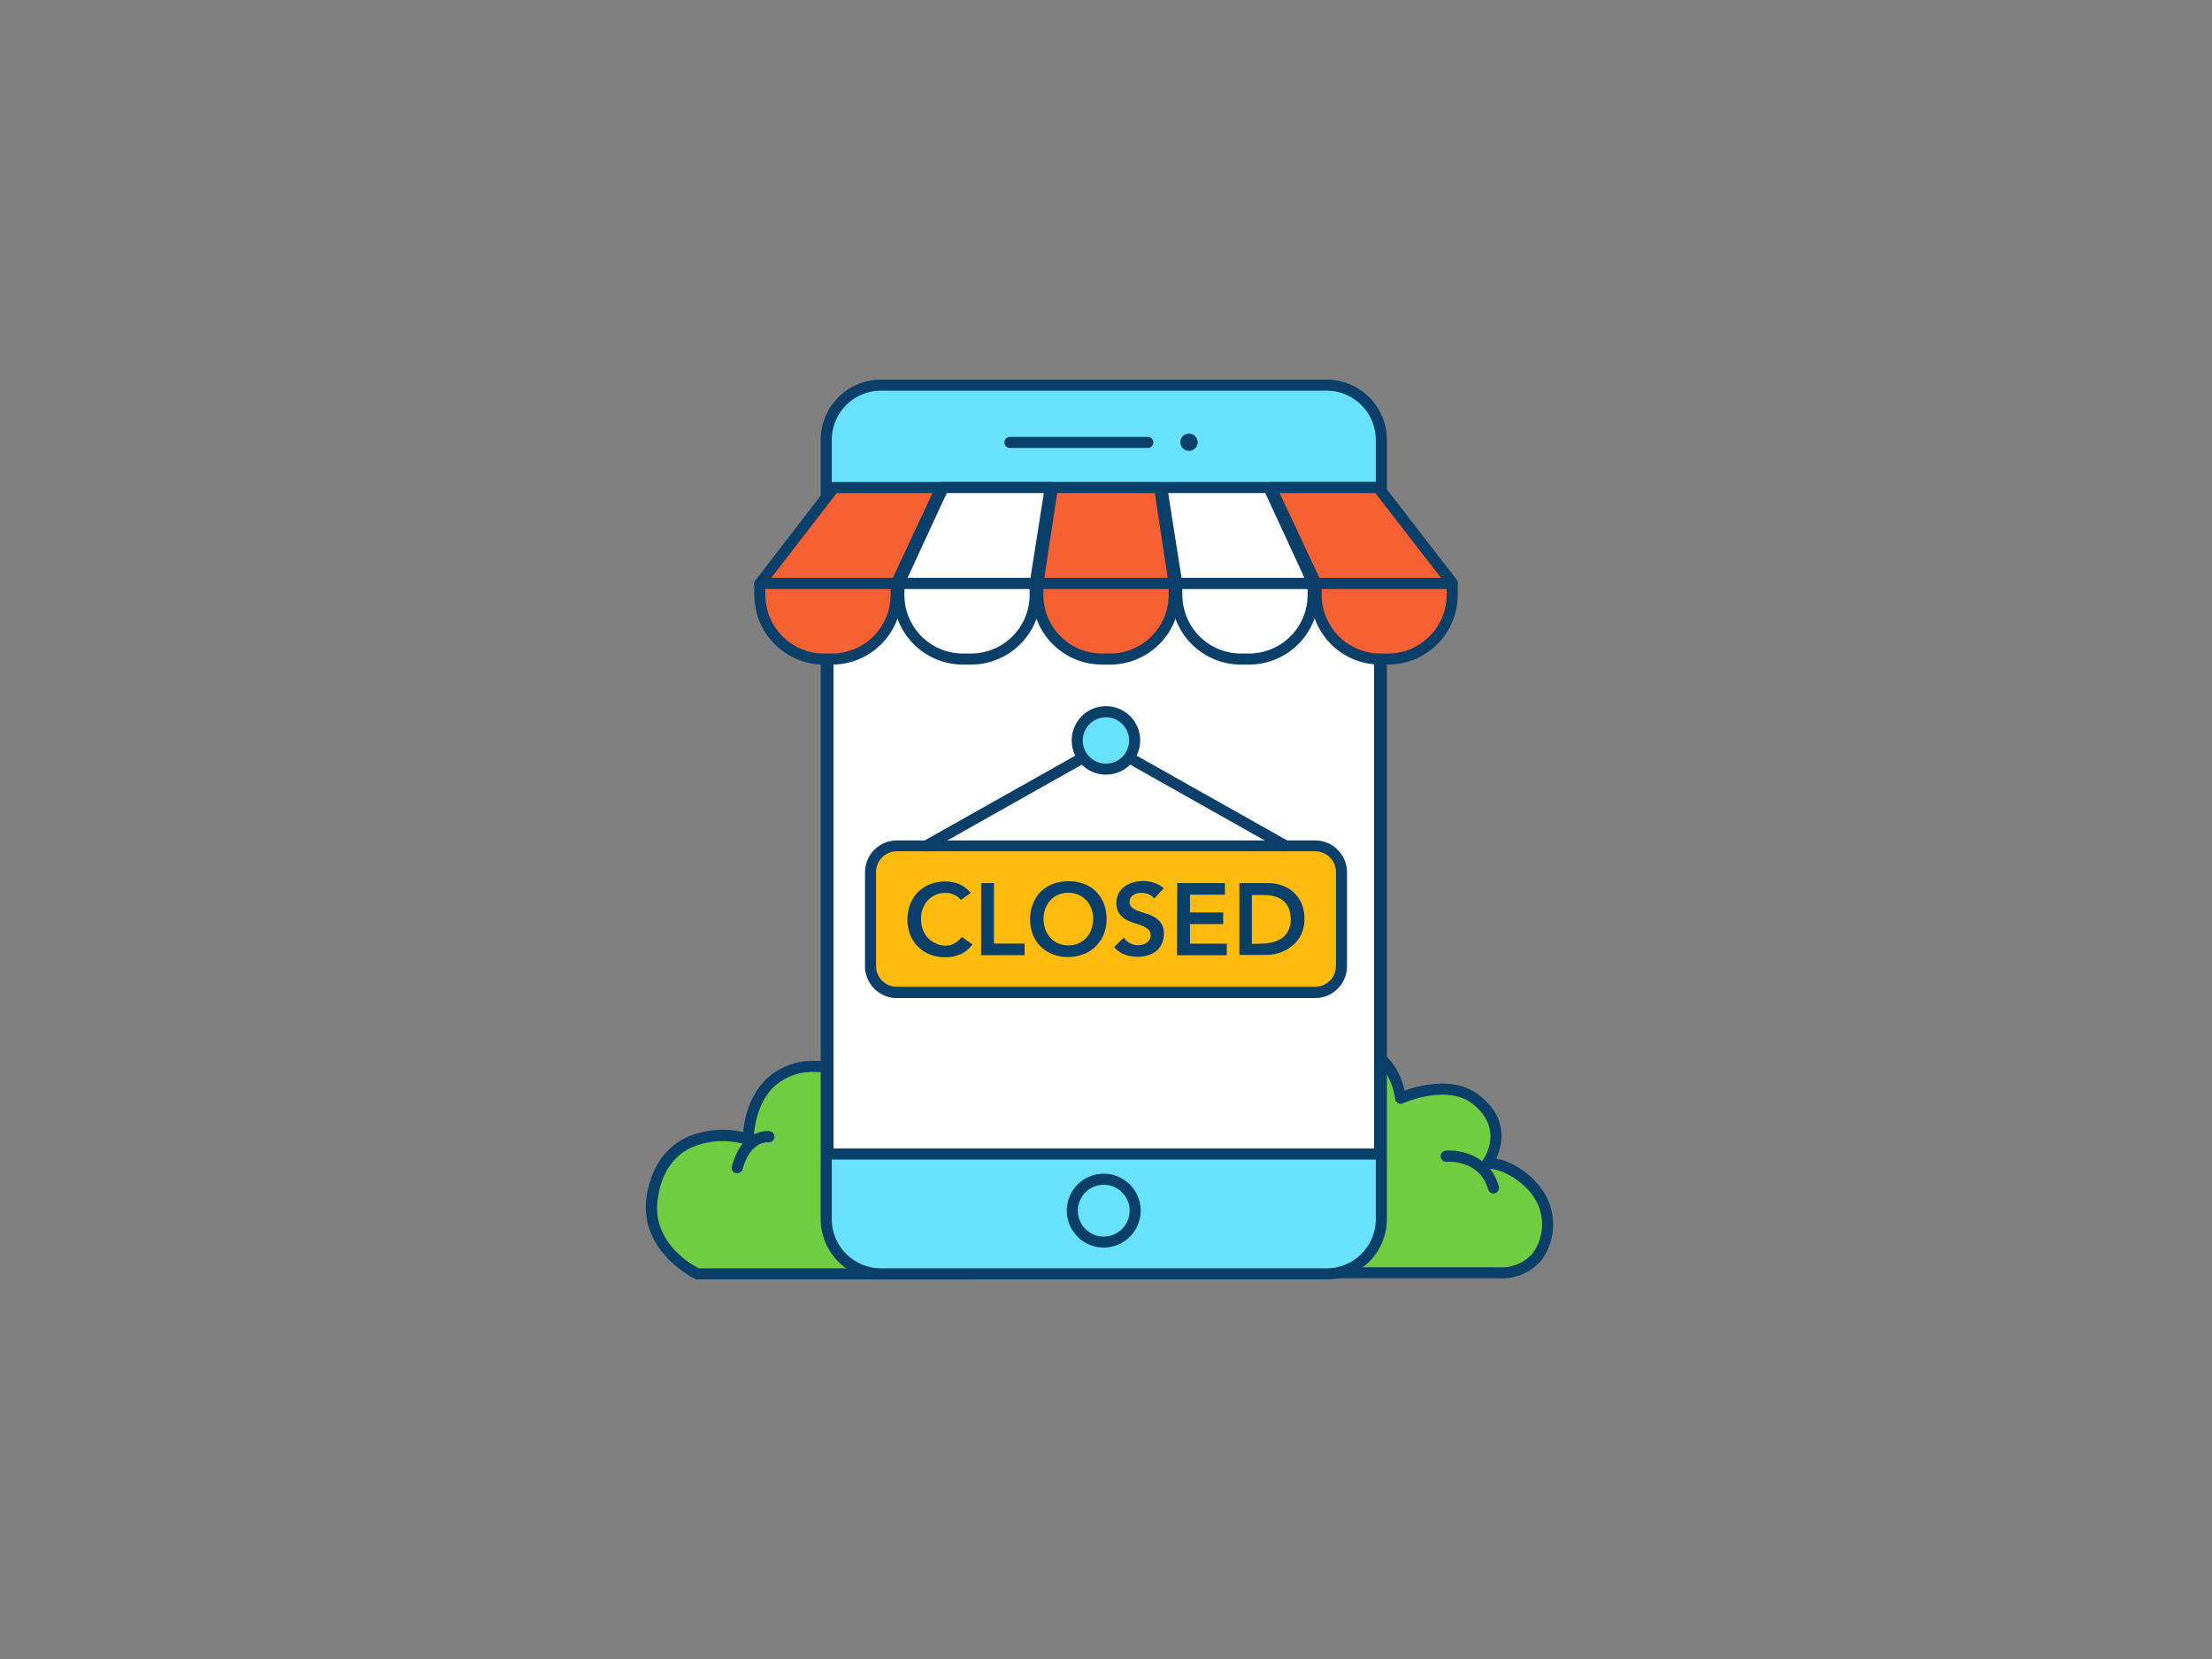 <svg id="_330_closed_store_online_outline" data-name="#330_closed_store_online_outline" xmlns="http://www.w3.org/2000/svg" viewBox="0 0 400 300"><rect x="0" y="0" width="400" height="300" fill="#808080" stroke="none"/><path d="M237.55,187.55c7.75-.12,14.55,3,15.68,11,0,0,8.33-3.75,13.49.14,6.94,5.26,2.23,11.64,2.23,11.64,3.38-.18,9.8,3.61,10.71,9.24.78,4.79-1.37,10.61-8.6,10.61H217.75c1.28-2.3,1.26-5,1.41-7.68.55-9.58,5-16.31,10.23-23.9C233.84,192.17,228.65,187.68,237.55,187.55Z" fill="#70cc40"/><path d="M271.06,231.16H217.75a1,1,0,0,1-.86-.49,1,1,0,0,1,0-1c1-1.83,1.12-4,1.24-6.31l0-.94c.55-9.55,4.66-16.14,10.41-24.41a12,12,0,0,0,2.05-6c.39-3.31,1-5.32,6.92-5.41H238c8.74,0,14.48,3.83,16,10.61,2.6-.93,8.92-2.62,13.33.72,5.57,4.21,4.34,9.17,3.24,11.57,4,.79,9.23,4.68,10.09,9.94a10.82,10.82,0,0,1-2.08,8.66A9.5,9.5,0,0,1,271.06,231.16Zm-51.77-2h51.77a7.45,7.45,0,0,0,6-2.4,8.8,8.8,0,0,0,1.64-7c-.84-5.1-6.88-8.57-9.68-8.4a1,1,0,0,1-.86-1.6c.17-.22,4-5.66-2-10.24-4.61-3.49-12.4-.06-12.47,0a1,1,0,0,1-1.4-.77c-1.31-9.32-10.69-10.19-14.67-10.12l0-1,0,1c-4.54.07-4.66,1-5,3.64a14,14,0,0,1-2.39,7c-5.56,8-9.53,14.36-10.05,23.39l0,.92A20.46,20.46,0,0,1,219.29,229.16Z" fill="#093f68"/><path d="M175.39,230.35a30.66,30.66,0,0,0,.47-5.34c0-10.84-5.49-19.64-12.25-19.64a8.22,8.22,0,0,0-4,1.12c-.77-9.66-5.91-13.64-12.14-13.64-12.32,0-12.1,13.23-12.1,13.23-1.29-.85-15.14-3.51-17.38,10.28-1.53,9.45,8.2,14,8.2,14Z" fill="#70cc40"/><path d="M175.39,231.35H126.15a1.07,1.07,0,0,1-.43-.09c-.1,0-10.39-5-8.76-15.06,1.07-6.57,4.68-9.43,7.53-10.68a16.47,16.47,0,0,1,9.9-.8c.2-2.16,1-6.37,4-9.41a12.23,12.23,0,0,1,9.07-3.46c7.21,0,11.88,4.77,13,13.13a8.86,8.86,0,0,1,3.19-.61c7.3,0,13.25,9.26,13.25,20.64a32,32,0,0,1-.48,5.51A1,1,0,0,1,175.39,231.35Zm-49-2h48.16a30.18,30.18,0,0,0,.32-4.34c0-10.27-5.05-18.64-11.25-18.64a7.18,7.18,0,0,0-3.55,1,1,1,0,0,1-1,0,1,1,0,0,1-.53-.8c-.65-8.2-4.61-12.72-11.14-12.72a10.27,10.27,0,0,0-7.63,2.85c-3.51,3.56-3.47,9.31-3.47,9.37a1,1,0,0,1-.52.89,1,1,0,0,1-1,0,14.1,14.1,0,0,0-9.79.57c-3.3,1.57-5.34,4.61-6,9C117.64,224.5,125,228.67,126.38,229.35Z" fill="#093f68"/><path d="M249.79,79.35v141.3a9.9,9.9,0,0,1-10.08,9.7H159.5a9.9,9.9,0,0,1-10.09-9.7V79.35a9.9,9.9,0,0,1,10.09-9.7h80.21A9.9,9.9,0,0,1,249.79,79.35Z" fill="#68e1fd"/><path d="M239.71,231.35H159.5a10.91,10.91,0,0,1-11.09-10.7V79.35a10.91,10.91,0,0,1,11.09-10.7h80.21a10.91,10.91,0,0,1,11.08,10.7v141.3A10.91,10.91,0,0,1,239.71,231.35ZM159.5,70.65a8.91,8.91,0,0,0-9.09,8.7v141.3a8.91,8.91,0,0,0,9.09,8.7h80.21a8.9,8.9,0,0,0,9.08-8.7V79.35a8.9,8.9,0,0,0-9.08-8.7Z" fill="#093f68"/><rect x="149.73" y="88.36" width="99.74" height="120.32" fill="#fff"/><path d="M249.47,209.68H149.73a1,1,0,0,1-1-1V88.36a1,1,0,0,1,1-1h99.74a1,1,0,0,1,1,1V208.68A1,1,0,0,1,249.47,209.68Zm-98.74-2h97.74V89.36H150.73Z" fill="#093f68"/><circle cx="215.01" cy="79.97" r="1.56" fill="#093f68"/><path d="M207.56,81H182.63a1,1,0,0,1,0-2h24.93a1,1,0,0,1,0,2Z" fill="#093f68"/><path d="M199.6,225.6a6.68,6.68,0,1,1,6.67-6.67A6.68,6.68,0,0,1,199.6,225.6Zm0-11.35a4.68,4.68,0,1,0,4.67,4.68A4.68,4.68,0,0,0,199.6,214.25Z" fill="#093f68"/><polygon points="162.05 105.52 137.4 105.52 150.81 88.16 170.18 88.16 162.05 105.52" fill="#f56132"/><path d="M162.05,106.52H137.4a1,1,0,0,1-.9-.56,1,1,0,0,1,.11-1L150,87.55a1,1,0,0,1,.79-.39h19.37a1,1,0,0,1,.84.46,1,1,0,0,1,.07,1L163,105.94A1,1,0,0,1,162.05,106.52Zm-22.61-2h22l7.19-15.36H151.3Z" fill="#093f68"/><path d="M137.4,105.52h24.65a0,0,0,0,1,0,0v2.06a11.6,11.6,0,0,1-11.6,11.6H149a11.6,11.6,0,0,1-11.6-11.6v-2.06A0,0,0,0,1,137.4,105.52Z" fill="#f56132"/><path d="M150.46,120.18H149a12.61,12.61,0,0,1-12.6-12.6v-2.06a1,1,0,0,1,1-1h24.65a1,1,0,0,1,1,1v2.06A12.61,12.61,0,0,1,150.46,120.18ZM138.4,106.52v1.06a10.61,10.61,0,0,0,10.6,10.6h1.46a10.61,10.61,0,0,0,10.59-10.6v-1.06Z" fill="#093f68"/><polygon points="187.19 105.52 162.54 105.52 170.56 88.16 189.93 88.16 187.19 105.52" fill="#fff"/><path d="M187.19,106.52H162.54a1,1,0,0,1-.85-.46,1,1,0,0,1-.06-1l8-17.36a1,1,0,0,1,.91-.58h19.37a1,1,0,0,1,1,1.16l-2.74,17.35A1,1,0,0,1,187.19,106.52Zm-23.09-2h22.24l2.42-15.36H171.2Z" fill="#093f68"/><path d="M162.54,105.52h24.65a0,0,0,0,1,0,0v2.06a11.6,11.6,0,0,1-11.6,11.6h-1.46a11.6,11.6,0,0,1-11.6-11.6v-2.06A0,0,0,0,1,162.54,105.52Z" fill="#fff"/><path d="M175.59,120.18h-1.46a12.61,12.61,0,0,1-12.59-12.6v-2.06a1,1,0,0,1,1-1h24.65a1,1,0,0,1,1,1v2.06A12.61,12.61,0,0,1,175.59,120.18Zm-12.05-13.66v1.06a10.61,10.61,0,0,0,10.59,10.6h1.46a10.61,10.61,0,0,0,10.6-10.6v-1.06Z" fill="#093f68"/><polygon points="212.33 105.52 187.67 105.52 190.31 88.16 209.69 88.16 212.33 105.52" fill="#f56132"/><path d="M212.33,106.52H187.67a1,1,0,0,1-.75-.35,1,1,0,0,1-.23-.8L189.33,88a1,1,0,0,1,1-.85h19.38a1,1,0,0,1,1,.85l2.64,17.36a1,1,0,0,1-.23.8A1,1,0,0,1,212.33,106.52Zm-23.49-2h22.32l-2.33-15.36H191.17Z" fill="#093f68"/><path d="M187.67,105.52h24.65a0,0,0,0,1,0,0v2.06a11.6,11.6,0,0,1-11.6,11.6h-1.46a11.6,11.6,0,0,1-11.6-11.6v-2.06A0,0,0,0,1,187.67,105.52Z" fill="#f56132"/><path d="M200.73,120.18h-1.46a12.61,12.61,0,0,1-12.6-12.6v-2.06a1,1,0,0,1,1-1h24.66a1,1,0,0,1,1,1v2.06A12.61,12.61,0,0,1,200.73,120.18Zm-12.06-13.66v1.06a10.62,10.62,0,0,0,10.6,10.6h1.46a10.62,10.62,0,0,0,10.6-10.6v-1.06Z" fill="#093f68"/><polygon points="237.46 105.52 212.81 105.52 210.07 88.16 229.44 88.16 237.46 105.52" fill="#fff"/><path d="M237.46,106.52H212.81a1,1,0,0,1-1-.85l-2.74-17.35a1,1,0,0,1,1-1.16h19.37a1,1,0,0,1,.91.58l8,17.36a1,1,0,0,1-.06,1A1,1,0,0,1,237.46,106.52Zm-23.8-2H235.9l-7.1-15.36H211.24Z" fill="#093f68"/><path d="M212.81,105.52h24.65a0,0,0,0,1,0,0v2.06a11.6,11.6,0,0,1-11.6,11.6h-1.46a11.6,11.6,0,0,1-11.6-11.6v-2.06A0,0,0,0,1,212.81,105.52Z" fill="#fff"/><path d="M225.87,120.18h-1.46a12.61,12.61,0,0,1-12.6-12.6v-2.06a1,1,0,0,1,1-1h24.65a1,1,0,0,1,1,1v2.06A12.61,12.61,0,0,1,225.87,120.18Zm-12.06-13.66v1.06a10.61,10.61,0,0,0,10.6,10.6h1.46a10.61,10.61,0,0,0,10.59-10.6v-1.06Z" fill="#093f68"/><polygon points="262.6 105.52 237.95 105.52 229.82 88.16 249.19 88.16 262.6 105.52" fill="#f56132"/><path d="M262.6,106.52H238a1,1,0,0,1-.91-.58l-8.13-17.36a1,1,0,0,1,.07-1,1,1,0,0,1,.84-.46h19.37a1,1,0,0,1,.79.39l13.41,17.36a1,1,0,0,1,.11,1A1,1,0,0,1,262.6,106.52Zm-24-2h22L248.7,89.16H231.39Z" fill="#093f68"/><path d="M237.95,105.52H262.6a0,0,0,0,1,0,0v2.06a11.6,11.6,0,0,1-11.6,11.6h-1.46a11.6,11.6,0,0,1-11.6-11.6v-2.06A0,0,0,0,1,237.95,105.52Z" fill="#f56132"/><path d="M251,120.18h-1.46A12.61,12.61,0,0,1,237,107.58v-2.06a1,1,0,0,1,1-1H262.6a1,1,0,0,1,1,1v2.06A12.61,12.61,0,0,1,251,120.18ZM239,106.52v1.06a10.61,10.61,0,0,0,10.59,10.6H251a10.61,10.61,0,0,0,10.6-10.6v-1.06Z" fill="#093f68"/><rect x="157.42" y="152.94" width="85.17" height="26.54" rx="4.75" fill="#ffbc0e"/><path d="M237.84,180.48H162.16a5.76,5.76,0,0,1-5.74-5.75v-17a5.76,5.76,0,0,1,5.74-5.75h75.68a5.76,5.76,0,0,1,5.74,5.75v17A5.76,5.76,0,0,1,237.84,180.48Zm-75.68-26.54a3.75,3.75,0,0,0-3.74,3.75v17a3.75,3.75,0,0,0,3.74,3.75h75.68a3.75,3.75,0,0,0,3.74-3.75v-17a3.75,3.75,0,0,0-3.74-3.75Z" fill="#093f68"/><path d="M232.44,153.94a1,1,0,0,1-.49-.13l-31.95-18-31.95,18a1,1,0,1,1-1-1.74l32.44-18.27a1,1,0,0,1,1,0l32.44,18.27a1,1,0,0,1-.49,1.87Z" fill="#093f68"/><circle cx="200" cy="133.9" r="5.18" fill="#68e1fd"/><path d="M200,140.08a6.19,6.19,0,1,1,6.18-6.18A6.19,6.19,0,0,1,200,140.08Zm0-10.37a4.19,4.19,0,1,0,4.18,4.19A4.19,4.19,0,0,0,200,129.71Z" fill="#093f68"/><path d="M173.76,162.75a3.5,3.5,0,0,0-2.74-1.29,4.46,4.46,0,0,0-1.83.36,4.18,4.18,0,0,0-1.41,1,4.53,4.53,0,0,0-.91,1.49,4.94,4.94,0,0,0-.32,1.82,5.47,5.47,0,0,0,.32,1.93,4.51,4.51,0,0,0,.91,1.53,4.1,4.1,0,0,0,1.41,1A4.31,4.31,0,0,0,171,171a3.4,3.4,0,0,0,1.54-.38,4.26,4.26,0,0,0,1.39-1.2l1.91,1.36a5.28,5.28,0,0,1-2.15,1.77,6.87,6.87,0,0,1-2.71.55,7.5,7.5,0,0,1-2.77-.49,6.22,6.22,0,0,1-3.6-3.53,7.27,7.27,0,0,1-.51-2.77,7.61,7.61,0,0,1,.51-2.85,6.21,6.21,0,0,1,3.6-3.57,7.71,7.71,0,0,1,2.77-.49,6.45,6.45,0,0,1,2.46.47,5.8,5.8,0,0,1,2.1,1.59Z" fill="#093f68"/><path d="M177.42,159.69h2.32v10.94h5.54v2.1h-7.86Z" fill="#093f68"/><path d="M186.28,166.27a7.61,7.61,0,0,1,.51-2.85,6.46,6.46,0,0,1,1.43-2.18,6.36,6.36,0,0,1,2.17-1.39,7.75,7.75,0,0,1,2.77-.49,7.87,7.87,0,0,1,2.8.45,6.17,6.17,0,0,1,2.19,1.37,6.58,6.58,0,0,1,1.44,2.18,7.51,7.51,0,0,1,.51,2.83,7.28,7.28,0,0,1-.51,2.78,6.55,6.55,0,0,1-1.44,2.15,6.26,6.26,0,0,1-2.19,1.41,7.88,7.88,0,0,1-2.8.53,7.54,7.54,0,0,1-2.77-.49,6.34,6.34,0,0,1-2.17-1.38,6.42,6.42,0,0,1-1.43-2.15A7.27,7.27,0,0,1,186.28,166.27Zm2.43-.15a5.47,5.47,0,0,0,.32,1.93,4.51,4.51,0,0,0,.91,1.53,4.1,4.1,0,0,0,1.41,1,4.37,4.37,0,0,0,1.83.37,4.42,4.42,0,0,0,1.84-.37,4.13,4.13,0,0,0,1.42-1,4.51,4.51,0,0,0,.91-1.53,5.7,5.7,0,0,0,.32-1.93,5.16,5.16,0,0,0-.32-1.82,4.53,4.53,0,0,0-.91-1.49,4.22,4.22,0,0,0-1.42-1,4.58,4.58,0,0,0-1.84-.36,4.53,4.53,0,0,0-1.83.36,4.18,4.18,0,0,0-1.41,1,4.53,4.53,0,0,0-.91,1.49A4.94,4.94,0,0,0,188.71,166.12Z" fill="#093f68"/><path d="M208.7,162.49a2.18,2.18,0,0,0-1-.78,3.48,3.48,0,0,0-2.08-.16,2,2,0,0,0-.68.3,1.53,1.53,0,0,0-.49.52,1.57,1.57,0,0,0-.18.77,1.19,1.19,0,0,0,.46,1,4.66,4.66,0,0,0,1.14.61c.45.17,1,.33,1.49.49a6.08,6.08,0,0,1,1.49.66A3.72,3.72,0,0,1,210,167a3.28,3.28,0,0,1,.46,1.86,4.18,4.18,0,0,1-.38,1.83,3.91,3.91,0,0,1-1,1.3,4.64,4.64,0,0,1-1.52.77,6.46,6.46,0,0,1-1.82.26,6.86,6.86,0,0,1-2.34-.41,4.41,4.41,0,0,1-1.93-1.36l1.74-1.69a3,3,0,0,0,1.12,1,3.12,3.12,0,0,0,1.46.36,3.22,3.22,0,0,0,.81-.11,2.92,2.92,0,0,0,.74-.33,1.77,1.77,0,0,0,.53-.56,1.48,1.48,0,0,0,.2-.79,1.34,1.34,0,0,0-.46-1.1,3.67,3.67,0,0,0-1.14-.65c-.45-.18-1-.35-1.49-.51a6.46,6.46,0,0,1-1.49-.65,3.66,3.66,0,0,1-1.14-1.11,3.25,3.25,0,0,1-.46-1.85,3.59,3.59,0,0,1,.41-1.75,3.76,3.76,0,0,1,1.09-1.22,4.66,4.66,0,0,1,1.54-.73,6.5,6.5,0,0,1,1.76-.24,6.39,6.39,0,0,1,2,.32,4.57,4.57,0,0,1,1.74,1Z" fill="#093f68"/><path d="M212.88,159.69h8.63v2.1h-6.32V165h6v2.1h-6v3.54h6.65v2.1h-9Z" fill="#093f68"/><path d="M224.12,159.69h5.14a8,8,0,0,1,2.48.4,6,6,0,0,1,2.12,1.21,5.9,5.9,0,0,1,1.47,2,7,7,0,0,1,.55,2.88,6.26,6.26,0,0,1-.63,2.9,6.16,6.16,0,0,1-1.64,2,6.79,6.79,0,0,1-2.23,1.2,7.84,7.84,0,0,1-2.4.4h-4.86Zm4,10.94a8.46,8.46,0,0,0,2.05-.25,5,5,0,0,0,1.69-.77,3.7,3.7,0,0,0,1.13-1.37,4.45,4.45,0,0,0,.41-2,5.19,5.19,0,0,0-.36-2,3.57,3.57,0,0,0-1-1.37,4.29,4.29,0,0,0-1.54-.77,7.16,7.16,0,0,0-2-.25h-2.12v8.84Z" fill="#093f68"/><path d="M133.31,212.15l-.27,0a1,1,0,0,1-.69-1.23c1.91-7,6.62-6.39,6.82-6.36a1,1,0,0,1-.27,2c-.16,0-3.2-.26-4.63,4.91A1,1,0,0,1,133.31,212.15Z" fill="#093f68"/><path d="M270.1,215.81a1,1,0,0,1-1-.73c-1.53-5.4-7.26-5-7.5-5a1,1,0,0,1-.16-2c2.63-.22,8,.85,9.59,6.45a1,1,0,0,1-.69,1.24A1.35,1.35,0,0,1,270.1,215.81Z" fill="#093f68"/></svg>